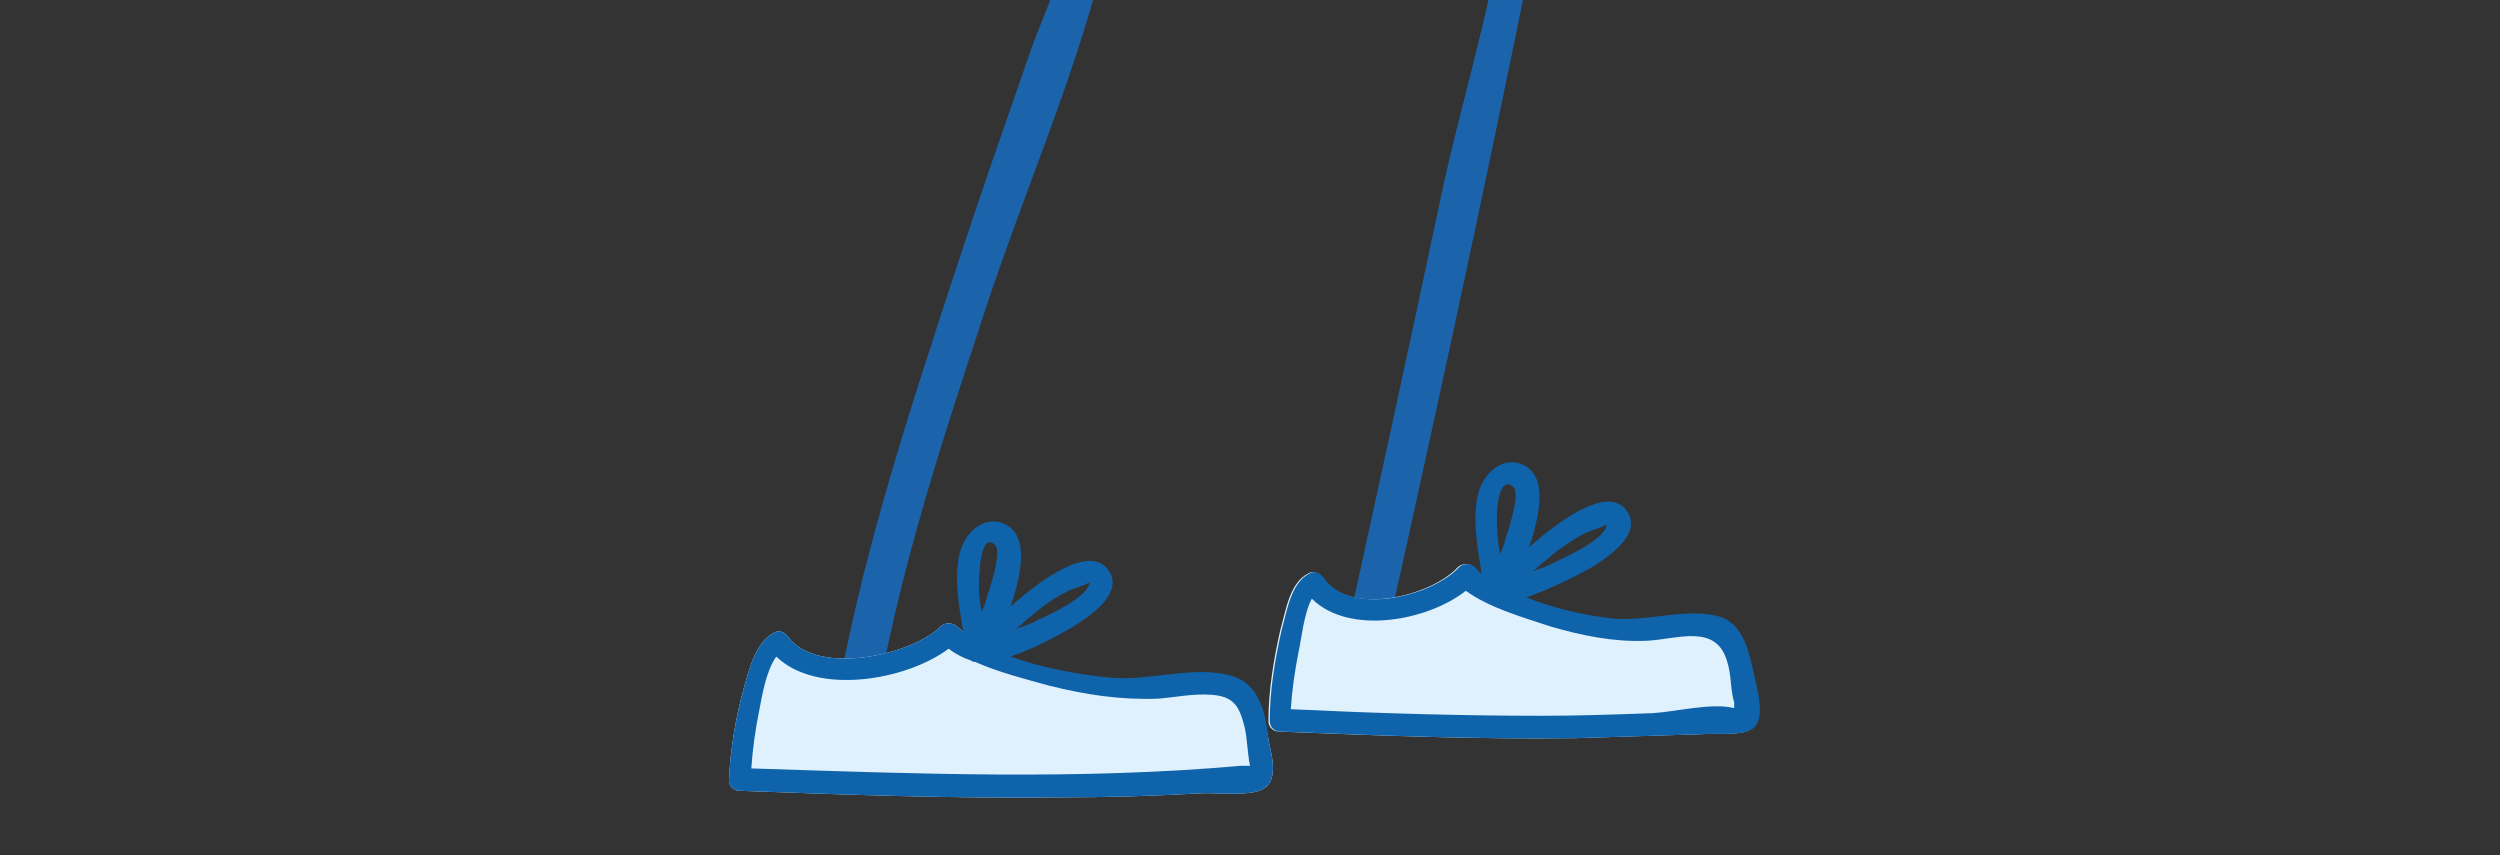 <?xml version="1.0" encoding="utf-8"?>
<!-- Generator: Adobe Illustrator 18.1.1, SVG Export Plug-In . SVG Version: 6.00 Build 0)  -->
<svg version="1.1" baseProfile="tiny" xmlns="http://www.w3.org/2000/svg" xmlns:xlink="http://www.w3.org/1999/xlink" x="0px"
	 y="0px" viewBox="0 0 190 65" xml:space="preserve">
<rect x="0" y="0" width="190" height="65" fill="#333333" stroke="none"/>
<g id="Calque_3" display="none">
</g>
<g id="tete_F_04" display="none">
</g>
<g id="tete_F_03" display="none">
</g>
<g id="tete_F_02" display="none">
</g>
<g id="tete_F_01_1_" display="none">
</g>
<g id="tete_H_04" display="none">
</g>
<g id="tete_H_03" display="none">
</g>
<g id="tete_H_02" display="none">
</g>
<g id="tete_H_01" display="none">
</g>
<g id="body_F_04" display="none">
	<g display="inline">
		<path fill="#1B63AA" d="M82.5,55.6c-6.1-0.5-12-0.3-18,0.5c0.5,0.5,1,1,1.5,1.5c1.5-11.7,5.3-23.2,9-34.4
			c2.8-8.5,6.5-16.9,8.7-25.5c1.1-4.2,0-9.2-0.2-13.5c-0.5-10-1.1-20-1.7-29.9c-0.5-8.2-1.1-16.5-1.2-24.8c0-1.9-3-1.9-3,0
			c0.1,17,1.7,34.2,2.7,51.2c0.3,4.7,1.4,11.7,0.7,15.7C80.4-1,79,1.8,78.1,4.5c-1.8,5.2-3.6,10.3-5.3,15.5
			c-4,12.2-8.2,24.8-9.9,37.6c-0.1,0.7,0.8,1.6,1.5,1.5c6-0.8,12-1,18-0.5C84.4,58.8,84.4,55.8,82.5,55.6L82.5,55.6z"/>
	</g>
	<g display="inline">
		<path fill="#1B63AA" d="M122.5,51.4c-6.5-0.6-13,0-19.5-0.6c0.5,0.6,1,1.3,1.4,1.9c4.2-18.8,8.3-37.6,12.1-56.4
			c0.8-3.9,1.6-7.3,1.2-11.3c-0.8-8.2-2-16.3-3.1-24.5c-1.6-11.2-3.2-22.4-5.4-33.5c-0.4-1.9-3.3-1.1-2.9,0.8
			c2.5,12.3,4.2,24.8,5.9,37.2c1,7.5,3.2,16,2.7,23.6c-0.5,8.7-3.6,17.9-5.4,26.4c-2.6,12.3-5.3,24.6-8,36.9c-0.2,1,0.4,1.8,1.4,1.9
			c6.5,0.6,13,0,19.5,0.6C124.4,54.6,124.4,51.6,122.5,51.4L122.5,51.4z"/>
	</g>
</g>
<g id="body_F_03" display="none">
	<g display="inline">
		<path fill="#1B63AA" d="M82.5,54.6c-6.1-0.5-12-0.3-18,0.5c0.5,0.5,1,1,1.5,1.5c1.5-11.7,5.3-23.2,9-34.4
			c2.8-8.5,6.5-16.9,8.7-25.5c1.1-4.2,0-9.2-0.2-13.5c-0.5-10-1.1-20-1.7-29.9c-0.5-8.2-1.1-16.5-1.2-24.8c0-1.9-3-1.9-3,0
			c0.1,17,1.7,34.2,2.7,51.2c0.3,4.7,1.4,11.7,0.7,15.7C80.4-2,79,0.8,78.1,3.5c-1.8,5.2-3.6,10.3-5.3,15.5
			c-4,12.2-8.2,24.8-9.9,37.6c-0.1,0.7,0.8,1.6,1.5,1.5c6-0.8,12-1,18-0.5C84.4,57.8,84.4,54.8,82.5,54.6L82.5,54.6z"/>
	</g>
	<g display="inline">
		<path fill="#1B63AA" d="M122.5,50.4c-6.5-0.6-13,0-19.5-0.6c0.5,0.6,1,1.3,1.4,1.9c4.2-18.8,8.3-37.6,12.1-56.4
			c0.8-3.9,1.6-7.3,1.2-11.3c-0.8-8.2-2-16.3-3.1-24.5c-1.6-11.2-3.2-22.4-5.4-33.5c-0.4-1.9-3.3-1.1-2.9,0.8
			c2.5,12.3,4.2,24.8,5.9,37.2c1,7.5,3.2,16,2.7,23.6c-0.5,8.7-3.6,17.9-5.4,26.4c-2.6,12.3-5.3,24.6-8,36.9c-0.2,1,0.4,1.8,1.4,1.9
			c6.5,0.6,13,0,19.5,0.6C124.4,53.6,124.4,50.6,122.5,50.4L122.5,50.4z"/>
	</g>
</g>
<g id="body_F_02" display="none">
	<g display="inline">
		<path fill="#1B63AA" d="M82.5,55.6c-6.1-0.5-12-0.3-18,0.5c0.5,0.5,1,1,1.5,1.5c1.5-11.7,5.3-23.2,9-34.4
			c2.8-8.5,6.5-16.9,8.7-25.5c1.1-4.2,0-9.2-0.2-13.5c-0.5-10-1.1-20-1.7-29.9c-0.5-8.2-1.1-16.5-1.2-24.8c0-1.9-3-1.9-3,0
			c0.1,17,1.7,34.2,2.7,51.2c0.3,4.7,1.4,11.7,0.7,15.7C80.4-1,79,1.8,78.1,4.5c-1.8,5.2-3.6,10.3-5.3,15.5
			c-4,12.2-8.2,24.8-9.9,37.6c-0.1,0.7,0.8,1.6,1.5,1.5c6-0.8,12-1,18-0.5C84.4,58.8,84.4,55.8,82.5,55.6L82.5,55.6z"/>
	</g>
	<g display="inline">
		<path fill="#1B63AA" d="M122.5,51.4c-6.5-0.6-13,0-19.5-0.6c0.5,0.6,1,1.3,1.4,1.9c4.2-18.8,8.3-37.6,12.1-56.4
			c0.8-3.9,1.6-7.3,1.2-11.3c-0.8-8.2-2-16.3-3.1-24.5c-1.6-11.2-3.2-22.4-5.4-33.5c-0.4-1.9-3.3-1.1-2.9,0.8
			c2.5,12.3,4.2,24.8,5.9,37.2c1,7.5,3.2,16,2.7,23.6c-0.5,8.7-3.6,17.9-5.4,26.4c-2.6,12.3-5.3,24.6-8,36.9c-0.2,1,0.4,1.8,1.4,1.9
			c6.5,0.6,13,0,19.5,0.6C124.4,54.6,124.4,51.6,122.5,51.4L122.5,51.4z"/>
	</g>
</g>
<g id="body_F_01" display="none">
	<g display="inline">
		<path fill="#1B63AA" d="M82.5,55.6c-6.1-0.5-12-0.3-18,0.5c0.5,0.5,1,1,1.5,1.5c1.5-11.7,5.3-23.2,9-34.4
			c2.8-8.5,6.5-16.9,8.7-25.5c1.1-4.2,0-9.2-0.2-13.5c-0.5-10-1.1-20-1.7-29.9c-0.5-8.2-1.1-16.5-1.2-24.8c0-1.9-3-1.9-3,0
			c0.1,17,1.7,34.2,2.7,51.2c0.3,4.7,1.4,11.7,0.7,15.7C80.4-1,79,1.8,78.1,4.5c-1.8,5.2-3.6,10.3-5.3,15.5
			c-4,12.2-8.2,24.8-9.9,37.6c-0.1,0.7,0.8,1.6,1.5,1.5c6-0.8,12-1,18-0.5C84.4,58.8,84.4,55.8,82.5,55.6L82.5,55.6z"/>
	</g>
	<g display="inline">
		<path fill="#1B63AA" d="M122.5,51.4c-6.5-0.6-13,0-19.5-0.6c0.5,0.6,1,1.3,1.4,1.9c4.2-18.8,8.3-37.6,12.1-56.4
			c0.8-3.9,1.6-7.3,1.2-11.3c-0.8-8.2-2-16.3-3.1-24.5c-1.6-11.2-3.2-22.4-5.4-33.5c-0.4-1.9-3.3-1.1-2.9,0.8
			c2.5,12.3,4.2,24.8,5.9,37.2c1,7.5,3.2,16,2.7,23.6c-0.5,8.7-3.6,17.9-5.4,26.4c-2.6,12.3-5.3,24.6-8,36.9c-0.2,1,0.4,1.8,1.4,1.9
			c6.5,0.6,13,0,19.5,0.6C124.4,54.6,124.4,51.6,122.5,51.4L122.5,51.4z"/>
	</g>
</g>
<g id="body_F_00_-_neutre">
	<g>
		<path fill="#1B63AA" d="M82.5,55.6c-6.1-0.5-12-0.3-18,0.5c0.5,0.5,1,1,1.5,1.5c1.5-11.7,5.3-23.2,9-34.4
			c2.8-8.5,6.5-16.9,8.7-25.5c1.1-4.2,0-9.2-0.2-13.5c-0.5-10-1.1-20-1.7-29.9c-0.5-8.2-1.1-16.5-1.2-24.8c0-1.9-3-1.9-3,0
			c0.1,17,1.7,34.2,2.7,51.2c0.3,4.7,1.4,11.7,0.7,15.7C80.4-1,79,1.8,78.1,4.5c-1.8,5.2-3.6,10.3-5.3,15.5
			c-4,12.2-8.2,24.8-9.9,37.6c-0.1,0.7,0.8,1.6,1.5,1.5c6-0.8,12-1,18-0.5C84.4,58.8,84.4,55.8,82.5,55.6L82.5,55.6z"/>
	</g>
	<g>
		<path fill="#1B63AA" d="M122.5,51.4c-6.5-0.6-13,0-19.5-0.6c0.5,0.6,1,1.3,1.4,1.9c4.2-18.8,8.3-37.6,12.1-56.4
			c0.8-3.9,1.6-7.3,1.2-11.3c-0.8-8.2-2-16.3-3.1-24.5c-1.6-11.2-3.2-22.4-5.4-33.5c-0.4-1.9-3.3-1.1-2.9,0.8
			c2.5,12.3,4.2,24.8,5.9,37.2c1,7.5,3.2,16,2.7,23.6c-0.5,8.7-3.6,17.9-5.4,26.4c-2.6,12.3-5.3,24.6-8,36.9c-0.2,1,0.4,1.8,1.4,1.9
			c6.5,0.6,13,0,19.5,0.6C124.4,54.6,124.4,51.6,122.5,51.4L122.5,51.4z"/>
	</g>
</g>
<g id="body_M_03" display="none">
	<g display="inline">
		<path fill="#1B63AA" d="M82.5,55.6c-6.1-0.5-12-0.3-18,0.5c0.5,0.5,1,1,1.5,1.5c1.5-11.7,5.3-23.2,9-34.4
			c2.8-8.5,6.5-16.9,8.7-25.5c1.1-4.2,0-9.2-0.2-13.5c-0.5-10-1.1-20-1.7-29.9c-0.5-8.2-1.1-16.5-1.2-24.8c0-1.9-3-1.9-3,0
			c0.1,17,1.7,34.2,2.7,51.2c0.3,4.7,1.4,11.7,0.7,15.7C80.4-1,79,1.8,78.1,4.5c-1.8,5.2-3.6,10.3-5.3,15.5
			c-4,12.2-8.2,24.8-9.9,37.6c-0.1,0.7,0.8,1.6,1.5,1.5c6-0.8,12-1,18-0.5C84.4,58.8,84.4,55.8,82.5,55.6L82.5,55.6z"/>
	</g>
	<g display="inline">
		<path fill="#1B63AA" d="M122.5,51.4c-6.5-0.6-13,0-19.5-0.6c0.5,0.6,1,1.3,1.4,1.9c4.2-18.8,8.3-37.6,12.1-56.4
			c0.8-3.9,1.6-7.3,1.2-11.3c-0.8-8.2-2-16.3-3.1-24.5c-1.6-11.2-3.2-22.4-5.4-33.5c-0.4-1.9-3.3-1.1-2.9,0.8
			c2.5,12.3,4.2,24.8,5.9,37.2c1,7.5,3.2,16,2.7,23.6c-0.5,8.7-3.6,17.9-5.4,26.4c-2.6,12.3-5.3,24.6-8,36.9c-0.2,1,0.4,1.8,1.4,1.9
			c6.5,0.6,13,0,19.5,0.6C124.4,54.6,124.4,51.6,122.5,51.4L122.5,51.4z"/>
	</g>
</g>
<g id="body_M_02" display="none">
	<g display="inline">
		<path fill="#1B63AA" d="M82.5,55.6c-6.1-0.5-12-0.3-18,0.5c0.5,0.5,1,1,1.5,1.5c1.5-11.7,5.3-23.2,9-34.4
			c2.8-8.5,6.5-16.9,8.7-25.5c1.1-4.2,0-9.2-0.2-13.5c-0.5-10-1.1-20-1.7-29.9c-0.5-8.2-1.1-16.5-1.2-24.8c0-1.9-3-1.9-3,0
			c0.1,17,1.7,34.2,2.7,51.2c0.3,4.7,1.4,11.7,0.7,15.7C80.4-1,79,1.8,78.1,4.5c-1.8,5.2-3.6,10.3-5.3,15.5
			c-4,12.2-8.2,24.8-9.9,37.6c-0.1,0.7,0.8,1.6,1.5,1.5c6-0.8,12-1,18-0.5C84.4,58.8,84.4,55.8,82.5,55.6L82.5,55.6z"/>
	</g>
	<g display="inline">
		<path fill="#1B63AA" d="M122.5,51.4c-6.5-0.6-13,0-19.5-0.6c0.5,0.6,1,1.3,1.4,1.9c4.2-18.8,8.3-37.6,12.1-56.4
			c0.8-3.9,1.6-7.3,1.2-11.3c-0.8-8.2-2-16.3-3.1-24.5c-1.6-11.2-3.2-22.4-5.4-33.5c-0.4-1.9-3.3-1.1-2.9,0.8
			c2.5,12.3,4.2,24.8,5.9,37.2c1,7.5,3.2,16,2.7,23.6c-0.5,8.7-3.6,17.9-5.4,26.4c-2.6,12.3-5.3,24.6-8,36.9c-0.2,1,0.4,1.8,1.4,1.9
			c6.5,0.6,13,0,19.5,0.6C124.4,54.6,124.4,51.6,122.5,51.4L122.5,51.4z"/>
	</g>
</g>
<g id="body_M_01" display="none">
	<g display="inline">
		<path fill="#1B63AA" d="M82.5,55.6c-6.1-0.5-12-0.3-18,0.5c0.5,0.5,1,1,1.5,1.5c1.5-11.7,5.3-23.2,9-34.4
			c2.8-8.5,6.5-16.9,8.7-25.5c1.1-4.2,0-9.2-0.2-13.5c-0.5-10-1.1-20-1.7-29.9c-0.5-8.2-1.1-16.5-1.2-24.8c0-1.9-3-1.9-3,0
			c0.1,17,1.7,34.2,2.7,51.2c0.3,4.7,1.4,11.7,0.7,15.7C80.4-1,79,1.8,78.1,4.5c-1.8,5.2-3.6,10.3-5.3,15.5
			c-4,12.2-8.2,24.8-9.9,37.6c-0.1,0.7,0.8,1.6,1.5,1.5c6-0.8,12-1,18-0.5C84.4,58.8,84.4,55.8,82.5,55.6L82.5,55.6z"/>
	</g>
	<g display="inline">
		<path fill="#1B63AA" d="M122.5,51.4c-6.5-0.6-13,0-19.5-0.6c0.5,0.6,1,1.3,1.4,1.9c4.2-18.8,8.3-37.6,12.1-56.4
			c0.8-3.9,1.6-7.3,1.2-11.3c-0.8-8.2-2-16.3-3.1-24.5c-1.6-11.2-3.2-22.4-5.4-33.5c-0.4-1.9-3.3-1.1-2.9,0.8
			c2.5,12.3,4.2,24.8,5.9,37.2c1,7.5,3.2,16,2.7,23.6c-0.5,8.7-3.6,17.9-5.4,26.4c-2.6,12.3-5.3,24.6-8,36.9c-0.2,1,0.4,1.8,1.4,1.9
			c6.5,0.6,13,0,19.5,0.6C124.4,54.6,124.4,51.6,122.5,51.4L122.5,51.4z"/>
	</g>
</g>
<g id="body_M_00_-_neutre" display="none">
	<g display="inline">
		<path fill="#1B63AA" d="M82.5,55.6c-6.1-0.5-12-0.3-18,0.5c0.5,0.5,1,1,1.5,1.5c1.5-11.7,5.3-23.2,9-34.4
			c2.8-8.5,6.5-16.9,8.7-25.5c1.1-4.2,0-9.2-0.2-13.5c-0.5-10-1.1-20-1.7-29.9c-0.5-8.2-1.1-16.5-1.2-24.8c0-1.9-3-1.9-3,0
			c0.1,17,1.7,34.2,2.7,51.2c0.3,4.7,1.4,11.7,0.7,15.7C80.4-1,79,1.8,78.1,4.5c-1.8,5.2-3.6,10.3-5.3,15.5
			c-4,12.2-8.2,24.8-9.9,37.6c-0.1,0.7,0.8,1.6,1.5,1.5c6-0.8,12-1,18-0.5C84.4,58.8,84.4,55.8,82.5,55.6L82.5,55.6z"/>
	</g>
	<g display="inline">
		<path fill="#1B63AA" d="M122.5,51.4c-6.5-0.6-13,0-19.5-0.6c0.5,0.6,1,1.3,1.4,1.9c4.2-18.8,8.3-37.6,12.1-56.4
			c0.8-3.9,1.6-7.3,1.2-11.3c-0.8-8.2-2-16.3-3.1-24.5c-1.6-11.2-3.2-22.4-5.4-33.5c-0.4-1.9-3.3-1.1-2.9,0.8
			c2.5,12.3,4.2,24.8,5.9,37.2c1,7.5,3.2,16,2.7,23.6c-0.5,8.7-3.6,17.9-5.4,26.4c-2.6,12.3-5.3,24.6-8,36.9c-0.2,1,0.4,1.8,1.4,1.9
			c6.5,0.6,13,0,19.5,0.6C124.4,54.6,124.4,51.6,122.5,51.4L122.5,51.4z"/>
	</g>
</g>
<g id="tenue_F_03" display="none">
	<g display="inline">
		<path fill="#DEF1FC" d="M74.8,49.4c1.2-6.3,2.7-12.5,3.9-18.8c3.2-0.1,5-2.1,3.7-5.2c1.2-1.7,1.3-4.1-0.1-5.8
			c-0.9-1.1-1.7-0.6-2.8-0.5c-3.5,0.4-7.8-0.6-11.1-1.9c-1.7-0.7-3.7-2.7-5.6-2.6c-0.1,0-0.2,0-0.2,0c0,0,0,0-0.1,0c0,0,0,0-0.1,0
			c0,0,0,0-0.1,0c-2.4,1.3-3,4.6-2,7c-0.7,0.3-1.4,1-1.6,1.8c-0.3,1.4,0.4,2.2,1.5,2.8c-0.7,7.1-0.3,14.4-1.6,21.4
			c-0.8,4.1-1.6,8.2-2,12.4c0,0.5,0.4,0.8,0.8,0.8c10.9,1.2,21.9,1.7,32.8,1.5c0.6,0,1.1-0.7,0.7-1.3C87.3,55.6,81.1,51.7,74.8,49.4
			z"/>
		<path fill="#DEF1FC" d="M130,55.7c-2-3.1-4.5-5.9-7.9-7.5c-2.7-1.3-5.6-1.8-8.4-2.6c1.1-5.6,2.4-11.3,3.9-16.8
			c0.3-0.1,0.6-0.2,0.9-0.3c0.7-0.3,1.5-0.7,2-1.3c1.5-1.5,1.5-3.3,0.8-5.1c1.2-1.7,1.3-4.1-0.1-5.8c-1-1.1-1.7-0.6-3-0.4
			c-3.7,0.5-8,0-11.6-0.8c-1.5-0.4-3.3-1.6-4.9-1.5c0,0,0,0-0.1,0c-0.1,0-0.2,0-0.4,0.1c-2.4,1.3-3,4.6-2,7c-0.7,0.3-1.4,1-1.6,1.8
			c-0.3,1.4,0.4,2.2,1.5,2.8c-0.6,5-0.6,10-1,15c-0.4,5.6-2.1,11-2.6,16.6c0,0.5,0.4,0.8,0.8,0.8c11,0.4,21.9-0.4,32.8-0.8
			C129.8,56.9,130.3,56.2,130,55.7z"/>
	</g>
	<path display="inline" fill="#0F63AA" d="M62.4,14.8c-2.8,1.5-3.1,5.7-1.5,8c0.2-0.4,0.5-0.8,0.7-1.3c-1.3-0.1-2.5,0.8-2.8,2
		c-0.4,1.6,0.8,2.5,2.2,3.1c-0.2-0.3-0.4-0.5-0.6-0.8c-0.8,7.3-0.3,14.8-1.7,21.9c-0.8,4.1-1.6,8.2-2,12.4c0,0.5,0.4,0.8,0.8,0.8
		c10.9,1.2,21.9,1.7,32.8,1.5c0.6,0,1.1-0.7,0.7-1.3c-3.9-5.8-10.5-9.8-17-12c0.2,0.3,0.4,0.7,0.6,1c1.3-6.8,2.9-13.5,4.2-20.2
		c-0.3,0.2-0.5,0.4-0.8,0.6c3.8,0.2,6-2.1,4.2-5.7c0,0.3-0.1,0.7-0.1,1c1.5-1.7,1.8-4.4,0.2-6.2c-0.9-1.1-1.7-0.6-2.8-0.5
		c-3.5,0.4-7.8-0.6-11.1-1.9c-1.7-0.7-3.7-2.7-5.6-2.6c-1.1,0-1.1,1.7,0,1.7c1.3,0,3.1,1.7,4.3,2.2c2.6,1.1,5.4,1.7,8.1,2.1
		c1.6,0.2,3.3,0.4,4.9,0.1c0.2,0,0.7-0.3,0.9-0.2c0.1,0,0.3,0.4,0.4,1c0.2,1.2,0.4,2.1-0.6,3.1c-0.3,0.3-0.3,0.7-0.1,1
		c1.3,2.6-0.5,3.4-2.7,3.2c-0.3,0-0.7,0.3-0.8,0.6C75.9,36.3,74.3,43,73,49.8c-0.1,0.5,0.1,0.9,0.6,1c6.1,2,12.4,5.8,16,11.3
		c0.2-0.4,0.5-0.8,0.7-1.3c-11,0.3-21.9-0.2-32.8-1.5c0.3,0.3,0.6,0.6,0.8,0.8c0.4-4.7,1.5-9.3,2.3-13.9c1.1-6.7,0.6-13.7,1.4-20.4
		c0-0.4-0.3-0.7-0.6-0.8c-1.1-1.2-1-1.8,0.2-1.8c0.6,0.1,1.1-0.8,0.7-1.3c-1.1-1.6-1.1-4.7,0.9-5.7C64.2,15.7,63.3,14.3,62.4,14.8z"
		/>
	<path display="inline" fill="#0F63AA" d="M78,28.9c-6,0.3-11.4-0.4-16.5-3.8c-0.9-0.6-1.7,0.8-0.8,1.4c5.3,3.6,11,4.3,17.3,4
		C79.1,30.5,79.1,28.9,78,28.9L78,28.9z"/>
	<path display="inline" fill="#0F63AA" d="M81.6,24.2c-3.9,0.2-7.8,0.2-11.6-0.3c-2.6-0.3-5.9-0.7-7.8-2.6c-0.8-0.7-2,0.4-1.2,1.2
		c2,1.9,4.9,2.5,7.4,2.9c4.4,0.7,8.8,0.7,13.2,0.5C82.6,25.8,82.6,24.1,81.6,24.2L81.6,24.2z"/>
	<path display="inline" fill="#0F63AA" d="M101.3,13.7c-2.8,1.5-3.1,5.7-1.5,8c0.2-0.4,0.5-0.8,0.7-1.3c-1.3-0.1-2.5,0.8-2.8,2
		c-0.4,1.6,0.8,2.5,2.2,3.1c-0.2-0.3-0.4-0.5-0.6-0.8c-0.7,5.1-0.6,10.3-1,15.5c-0.4,5.6-2.1,11-2.6,16.6c0,0.5,0.4,0.8,0.8,0.8
		c11,0.4,21.9-0.4,32.8-0.8c0.6,0,1.1-0.7,0.7-1.3c-2-3.1-4.5-5.9-7.9-7.5c-2.9-1.4-6.1-1.9-9.2-2.9c0.2,0.3,0.4,0.7,0.6,1
		c1.1-5.9,2.5-11.8,4.1-17.6c0.2-0.5-0.9,0.4-0.2,0.1c0.3-0.2,0.7-0.2,1.1-0.4c0.7-0.3,1.5-0.7,2-1.3c1.7-1.6,1.5-3.7,0.5-5.7
		c0,0.3-0.1,0.7-0.1,1c1.5-1.7,1.8-4.4,0.2-6.2c-1-1.1-1.7-0.6-3-0.4c-3.7,0.5-8,0-11.6-0.8c-1.5-0.4-3.3-1.6-4.9-1.5
		c-1.1,0.1-1.1,1.7,0,1.7c1-0.1,2.1,0.7,3,1c2.6,0.8,5.4,1.1,8.1,1.3c1.9,0.1,3.9,0.2,5.8-0.1c0.2,0,1.1-0.3,1.3-0.3
		c1.3,0.6,0.5,3.4-0.1,4.1c-0.3,0.3-0.3,0.7-0.1,1c1.3,2.7-0.4,4.4-3,4.9c-0.3,0.1-0.5,0.3-0.6,0.6c-1.2,6-3,11.9-4.2,18
		c-0.1,0.5,0.1,0.9,0.6,1c2.6,0.8,5.3,1.3,7.9,2.3c3.6,1.4,6.1,4.1,8.2,7.3c0.2-0.4,0.5-0.8,0.7-1.3c-10.9,0.3-21.9,1.1-32.8,0.8
		c0.3,0.3,0.6,0.6,0.8,0.8c0.5-5.6,2.2-11,2.6-16.6c0.4-5.2,0.3-10.3,1-15.5c0.1-0.4-0.3-0.7-0.6-0.8c-1.1-1.2-1-1.8,0.2-1.8
		c0.6,0.1,1.1-0.8,0.7-1.3c-1.1-1.6-1.1-4.7,0.9-5.7C103,14.6,102.2,13.2,101.3,13.7z"/>
	<path display="inline" fill="#0F63AA" d="M116.7,27.3c-2.6,0.6-5.6-0.1-8.2-0.6c-2.7-0.5-5.7-1.2-8.1-2.7c-0.9-0.6-1.7,0.9-0.8,1.4
		c2.7,1.7,6.1,2.4,9.2,3c2.7,0.5,5.7,1,8.3,0.4C118.2,28.7,117.7,27.1,116.7,27.3L116.7,27.3z"/>
	<path display="inline" fill="#0F63AA" d="M120,20.9c-5.6,3.1-13.6,2.1-19.2-0.4c-1-0.4-1.8,1-0.8,1.4c6.1,2.8,14.7,3.8,20.8,0.4
		C121.8,21.9,121,20.4,120,20.9L120,20.9z"/>
</g>
<g id="tenue_F_02" display="none">
	<g display="inline">
		<path fill="#DEF1FB" d="M84.5,53.6c-3.2-1.3-6.6-2.2-10.1-2.6c0.8-7.2,2.7-14.2,4.1-21.3c0.3-1.4,0.4-2.1-1.1-2.5
			c-3.4-0.9-7.5-0.7-11-0.7c-0.5,0-0.7,0.3-0.8,0.6c0,0.1,0,0.1-0.1,0.2c-1.3,10.6-3.2,21.2-4.2,31.9c0,0.5,0.4,0.8,0.8,0.8
			c8.6,0.8,17.1,1.1,25.7,0.8c0.6,0,0.9-0.5,0.8-1.1C88.2,56.6,87.6,54.9,84.5,53.6z M77.2,28.8C77.5,28.9,77.3,29.1,77.2,28.8
			L77.2,28.8z"/>
		<path fill="#DEF1FB" d="M123.6,52.5c-3.2-1.3-6.6-2.2-10.1-2.6c0.8-7.2,2.7-14.2,4.1-21.3c0.3-1.4,0.4-2.1-1.1-2.5
			c-3.4-0.9-7.5-0.7-11-0.7c-0.5,0-0.7,0.3-0.8,0.6c0,0.1,0,0.1-0.1,0.2c-1.3,10.6-3.2,21.2-4.2,31.9c0,0.5,0.4,0.8,0.8,0.8
			c8.6,0.8,17.1,1.1,25.7,0.8c0.6,0,0.9-0.5,0.8-1.1C127.3,55.4,126.7,53.8,123.6,52.5z M116.2,27.7C116.6,27.7,116.4,28,116.2,27.7
			L116.2,27.7z"/>
	</g>
	<g display="inline">
		<path fill="#1163AA" d="M84.5,53.6c-3.2-1.3-6.6-2.2-10.1-2.6c0.8-7.2,2.7-14.2,4.1-21.3c0.3-1.4,0.4-2.1-1.1-2.5
			c-3.4-0.9-7.5-0.7-11-0.7c-0.5,0-0.7,0.3-0.8,0.6c0,0.1,0,0.1-0.1,0.2c-1.3,10.6-3.2,21.2-4.2,31.9c0,0.5,0.4,0.8,0.8,0.8
			c8.6,0.8,17.1,1.1,25.7,0.8c0.6,0,0.9-0.5,0.8-1.1C88.2,56.6,87.6,54.9,84.5,53.6z M77.2,28.8C77.5,28.9,77.3,29.1,77.2,28.8
			L77.2,28.8z M63.2,58.5c1-10.1,2.7-20.2,4-30.2c1.6,0,3.1,0.1,4.7,0.2c1.4,0.1,3.5,0.7,4.9,0.4c0.1,0,0.2,0,0.2,0
			c0,0.1-0.1,0.2-0.1,0.3c-0.4,0.9-0.5,2.1-0.7,3.1c-1.5,6.5-3,13-3.6,19.6c0,0.5,0.4,0.8,0.8,0.8c2.9,0.3,5.7,1,8.5,1.9
			c1,0.3,2.3,0.7,3.2,1.3c1.2,0.8,1.6,2.1,1.8,3.4C79,59.4,71.2,59.2,63.2,58.5z"/>
		<path fill="#1163AA" d="M123.6,52.5c-3.2-1.3-6.6-2.2-10.1-2.6c0.8-7.2,2.7-14.2,4.1-21.3c0.3-1.4,0.4-2.1-1.1-2.5
			c-3.4-0.9-7.5-0.7-11-0.7c-0.5,0-0.7,0.3-0.8,0.6c0,0.1,0,0.1-0.1,0.2c-1.3,10.6-3.2,21.2-4.2,31.9c0,0.5,0.4,0.8,0.8,0.8
			c8.6,0.8,17.1,1.1,25.7,0.8c0.6,0,0.9-0.5,0.8-1.1C127.3,55.4,126.7,53.8,123.6,52.5z M116.2,27.7C116.6,27.7,116.4,28,116.2,27.7
			L116.2,27.7z M102.3,57.3c1-10.1,2.7-20.2,4-30.2c1.6,0,3.1,0.1,4.7,0.2c1.4,0.1,3.5,0.7,4.9,0.4c0.1,0,0.2,0,0.2,0
			c0,0.1-0.1,0.2-0.1,0.3c-0.4,0.9-0.5,2.1-0.7,3.1c-1.5,6.5-3,13-3.6,19.6c0,0.5,0.4,0.8,0.8,0.8c2.9,0.3,5.7,1,8.5,1.9
			c1,0.3,2.3,0.7,3.2,1.3c1.2,0.8,1.6,2.1,1.8,3.4C118.1,58.3,110.3,58.1,102.3,57.3z"/>
	</g>
	<g display="inline">
		<path fill="#1163AA" d="M81.8,54.3c-1.1,0.7-2.3,1-3.6,0.9c0.8-0.5,1.7-0.8,2.6-0.9c0.4,0,0.4-0.6,0-0.6c-1.2,0.2-2.4,0.6-3.4,1.3
			c0,0-0.1,0.1-0.1,0.1c-0.7-0.1-1.5-0.2-2.2-0.4c0.7-0.8,1.7-1.4,2.8-1.5c0.4-0.1,0.2-0.6-0.2-0.5c-1.3,0.2-2.4,0.9-3.2,1.9
			c-0.7-0.2-1.4-0.4-2.1-0.5c0,0-0.1,0-0.1,0c0.6-0.7,1.4-1.3,2.4-1.6c0.3-0.1,0.2-0.7-0.2-0.5c-1.1,0.4-2.1,1.1-2.8,2
			c-0.9-0.2-1.8-0.6-1.8-1.7c0-0.1,0-0.2,0-0.3c0.8-0.5,2.1-0.5,2.9,0c0.3,0.2,0.6-0.3,0.3-0.5c-0.9-0.5-2.2-0.6-3.2-0.1
			c0-0.8,0.1-1.6,0.3-2.4c0,0,0.1,0,0.1,0c0.9-0.3,1.7-0.2,2.5,0.3c0.3,0.2,0.6-0.3,0.3-0.5c-0.8-0.5-1.8-0.7-2.8-0.4
			c0.1-0.7,0.2-1.4,0.4-2.2c1-0.3,2.1,0,3,0.4c0.3,0.2,0.6-0.3,0.3-0.5c-0.9-0.5-2.1-0.7-3.2-0.5c0.2-0.9,0.3-1.8,0.5-2.6
			c0.9-0.3,1.9-0.3,2.7,0.4c0.3,0.2,0.7-0.2,0.4-0.4c-0.9-0.7-1.9-0.8-2.9-0.6c0.2-0.9,0.3-1.7,0.5-2.6c0.9-0.5,2.1,0,2.8,0.6
			c0.3,0.2,0.6-0.3,0.3-0.5c-0.8-0.6-2-1.1-3-0.8c0.1-0.7,0.3-1.4,0.4-2c0.9-0.6,1.8-0.2,2.7,0.1c0.3,0.1,0.5-0.4,0.2-0.5
			c-0.9-0.3-1.8-0.6-2.7-0.3c0-0.1,0-0.1,0-0.2c0.4-0.4,0.8-1,1.1-1.5c0.5-0.8,1-1.6,1.6-2.5c0.8,1.6,1.6,3.7,3,4.9
			c0.7,0.6,2.1,0.7,2.6-0.3c0.6-1.1-0.6-2.9-1.4-3.6c-1.1-1.1-2.5-1.8-4-1.8c0,0,0,0,0,0c0,0-0.1-0.1-0.1-0.1
			c-0.6-0.2-1.2-0.1-1.7,0.1c0.2-0.9,0.4-1.7,0.6-2.6c0.1-0.4-0.5-0.5-0.5-0.2c-0.2,1-0.4,2-0.7,3c-0.4,0.2-0.7,0.5-1,0.8
			c-0.7,0.7-2,2.3-1.6,3.4c0.3,0.8,0.9,1,1.5,0.8c-0.2,0.9-0.4,1.8-0.6,2.7c0,0,0,0.1,0,0.1c-0.1,0.7-0.3,1.3-0.4,2
			c-0.7,3.2-1.6,6.5-1.7,9.8c0,0.7-0.1,1.8,0.4,2.4c0.7,0.7,2.2,0.9,3.1,1.1c3,0.7,6.4,2,9.2,0C82.4,54.6,82.1,54.1,81.8,54.3z
			 M78.8,33.2c0.3,0.3,0.7,0.6,0.9,1c0.3,0.5,1.1,1.7,0.7,2.3c-0.4,0.6-1.4,0.4-1.8,0c-0.4-0.4-0.7-0.9-1-1.4
			c-0.6-1-1.1-2.1-1.7-3.2C77,32,77.9,32.5,78.8,33.2z M74.9,31.8c-0.5,0.8-1,1.6-1.5,2.4c-0.1,0.1-0.2,0.4-0.4,0.7
			c0.2-0.9,0.4-1.9,0.6-2.8C74,31.8,74.4,31.7,74.9,31.8z M71.1,35.6c-0.2-0.9,0.7-2.1,1.3-2.7c0.1-0.1,0.3-0.3,0.5-0.4
			c-0.2,1.1-0.5,2.2-0.7,3.3C71.8,36.2,71.3,36.3,71.1,35.6z"/>
		<path fill="#1163AA" d="M120.9,52.6c-1.1,0.7-2.3,1-3.6,0.9c0.8-0.5,1.7-0.8,2.6-0.9c0.4,0,0.4-0.6,0-0.6
			c-1.2,0.2-2.4,0.6-3.4,1.3c0,0-0.1,0.1-0.1,0.1c-0.7-0.1-1.5-0.2-2.2-0.4c0.7-0.8,1.7-1.4,2.8-1.5c0.4-0.1,0.2-0.6-0.2-0.5
			c-1.3,0.2-2.4,0.9-3.2,1.9c-0.7-0.2-1.4-0.4-2.1-0.5c0,0-0.1,0-0.1,0c0.6-0.7,1.4-1.3,2.4-1.6c0.3-0.1,0.2-0.7-0.2-0.5
			c-1.1,0.4-2.1,1.1-2.8,2c-0.9-0.2-1.8-0.6-1.8-1.7c0-0.1,0-0.2,0-0.3c0.8-0.5,2.1-0.5,2.9,0c0.3,0.2,0.6-0.3,0.3-0.5
			c-0.9-0.5-2.2-0.6-3.2-0.1c0-0.8,0.1-1.6,0.3-2.4c0,0,0.1,0,0.1,0c0.9-0.3,1.7-0.2,2.5,0.3c0.3,0.2,0.6-0.3,0.3-0.5
			c-0.8-0.5-1.8-0.7-2.8-0.4c0.1-0.7,0.2-1.4,0.4-2.2c1-0.3,2.1,0,3,0.4c0.3,0.2,0.6-0.3,0.3-0.5c-0.9-0.5-2.1-0.7-3.2-0.5
			c0.2-0.9,0.3-1.8,0.5-2.6c0.9-0.3,1.9-0.3,2.7,0.4c0.3,0.2,0.7-0.2,0.4-0.4c-0.9-0.7-1.9-0.8-2.9-0.6c0.2-0.9,0.3-1.7,0.5-2.6
			c0.9-0.5,2.1,0,2.8,0.6c0.3,0.2,0.6-0.3,0.3-0.5c-0.8-0.6-2-1.1-3-0.8c0.1-0.7,0.3-1.4,0.4-2c0.9-0.6,1.8-0.2,2.7,0.1
			c0.3,0.1,0.5-0.4,0.2-0.5c-0.9-0.3-1.8-0.6-2.7-0.3c0-0.1,0-0.1,0-0.2c0.4-0.4,0.8-1,1.1-1.5c0.5-0.8,1-1.6,1.6-2.5
			c0.8,1.6,1.6,3.7,3,4.9c0.7,0.6,2.1,0.7,2.6-0.3c0.6-1.1-0.6-2.9-1.4-3.6c-1.1-1.1-2.5-1.8-4-1.8c0,0,0,0,0,0c0,0-0.1-0.1-0.1-0.1
			c-0.6-0.2-1.2-0.1-1.7,0.1c0.2-0.9,0.4-1.7,0.6-2.6c0.1-0.4-0.5-0.5-0.5-0.2c-0.2,1-0.4,2-0.7,3c-0.4,0.2-0.7,0.5-1,0.8
			c-0.7,0.7-2,2.3-1.6,3.4c0.3,0.8,0.9,1,1.5,0.8c-0.2,0.9-0.4,1.8-0.6,2.7c0,0,0,0.1,0,0.1c-0.1,0.7-0.3,1.3-0.4,2
			c-0.7,3.2-1.6,6.5-1.7,9.8c0,0.7-0.1,1.8,0.4,2.4c0.7,0.7,2.2,0.9,3.1,1.1c3,0.7,6.4,2,9.2,0C121.4,52.9,121.2,52.4,120.9,52.6z
			 M117.9,31.5c0.3,0.3,0.7,0.6,0.9,1c0.3,0.5,1.1,1.7,0.7,2.3c-0.4,0.6-1.4,0.4-1.8,0c-0.4-0.4-0.7-0.9-1-1.4
			c-0.6-1-1.1-2.1-1.7-3.2C116,30.3,117,30.8,117.9,31.5z M114,30.1c-0.5,0.8-1,1.6-1.5,2.4c-0.1,0.1-0.2,0.4-0.4,0.7
			c0.2-0.9,0.4-1.9,0.6-2.8C113.1,30.1,113.5,30,114,30.1z M110.2,33.9c-0.2-0.9,0.7-2.1,1.3-2.7c0.1-0.1,0.3-0.3,0.5-0.4
			c-0.2,1.1-0.5,2.2-0.7,3.3C110.8,34.5,110.4,34.6,110.2,33.9z"/>
	</g>
</g>
<g id="tenue_F_01">
	<g>
		<path fill="#DEF1FC" d="M73.2,48c-0.2-0.1-0.3-0.3-0.5-0.4c-0.3-0.3-0.9-0.3-1.2,0c-2.2,2.2-9.4,3.8-11.6,0.8
			c-0.1-0.1-0.2-0.2-0.3-0.3c-0.2-0.1-0.5-0.2-0.8,0c-1.4,0.7-1.9,2.9-2.3,4.3c-0.6,2.2-1,4.6-1.1,6.9c0,0.5,0.4,0.8,0.8,0.8
			c8.1,0.3,16.3,0.6,24.4,0.5c3.5,0,7-0.1,10.5-0.3c1.2-0.1,4,0.3,5-0.4c1.1-0.7,0.5-2.7,0.3-3.7c-0.3-1.8-0.8-4.1-2.8-4.7
			c-2.8-0.9-6.4,0.4-9.3,0.1c-2.2-0.2-5.1-0.7-7.6-1.6L73.2,48z"/>
		<path fill="#DEF1FC" d="M112.5,43.6c-0.2-0.1-0.3-0.3-0.5-0.5c-0.3-0.3-0.9-0.3-1.2,0c-2,2.2-8.3,3.8-10.3,0.8
			c-0.1-0.1-0.2-0.2-0.3-0.3c-0.2-0.1-0.5-0.2-0.8,0c-1.4,0.7-1.7,2.9-2.1,4.3c-0.5,2.2-0.9,4.6-0.9,6.9c0,0.5,0.4,0.8,0.8,0.8
			c7.5,0.3,15,0.6,22.5,0.5c3.2-0.1,6.4-0.2,9.6-0.3c0.9-0.1,3.2,0.2,3.9-0.5c0.9-0.8,0.2-3.1,0-4.1c-0.3-1.6-0.7-3.6-2.5-4.2
			c-2.5-0.8-5.7,0.4-8.3,0.1c-1.8-0.2-4.3-0.7-6.5-1.6L112.5,43.6z M114,42.1"/>
	</g>
	<g>
		<path fill="#0F63AA" d="M93.7,51.4c-2.8-0.9-6.4,0.4-9.3,0.1c-2.2-0.2-5.1-0.7-7.6-1.6c1.7-0.6,3.3-1.4,4.8-2.3
			c1.1-0.7,3.6-2.3,2.8-4c-1.2-2.4-4.9,0.1-7.6,2.5c0.9-2.6,1.4-5.5-0.5-6.3c-1.7-0.7-3.1,0.9-3.4,2.4c-0.4,1.9,0,3.9,0.3,5.8
			c-0.2-0.1-0.3-0.3-0.5-0.4c-0.3-0.3-0.9-0.3-1.2,0c-2.2,2.2-9.4,3.8-11.6,0.8c-0.1-0.1-0.2-0.2-0.3-0.3c-0.2-0.1-0.5-0.2-0.8,0
			c-1.4,0.7-1.9,2.9-2.3,4.3c-0.6,2.2-1,4.6-1.1,6.9c0,0.5,0.4,0.8,0.8,0.8c8.1,0.3,16.3,0.6,24.4,0.5c3.5,0,7-0.1,10.5-0.3
			c1.2-0.1,4,0.3,5-0.4c1.1-0.7,0.5-2.7,0.3-3.7C96.2,54.2,95.7,52,93.7,51.4z M81.2,44.9c0.4-0.2,1.6-0.5,1.6-0.7
			c0.1,1.1-3.2,2.6-3.9,2.9c-0.5,0.3-1.1,0.5-1.7,0.7c0.6-0.5,1.2-1,1.8-1.5C79.6,45.8,80.4,45.3,81.2,44.9z M75.6,41.4
			c0.6,0.5-0.4,3.4-0.6,4c-0.1,0.4-0.2,0.7-0.4,1.1c-0.1-0.6-0.2-1.2-0.2-1.8C74.4,44.3,74.4,40.3,75.6,41.4z M57.1,58.4
			c0.1-1.5,0.3-2.9,0.6-4.4c0.2-1,0.5-3,1.3-4.1c3.1,3,9.9,1.8,13.1-0.6c0.5,0.4,1.1,0.7,1.7,0.9c0.1,0.1,0.2,0.1,0.3,0.1
			c1.8,0.8,3.8,1.3,5.6,1.8c2.8,0.7,5.4,1.1,8.3,1c1.3-0.1,2.7-0.4,4-0.3c1.8,0.1,2.2,0.9,2.6,2.5c0.2,0.9,0.2,1.9,0.4,2.9
			c-0.2,0-0.5,0-0.7,0C82,59.3,69.5,58.8,57.1,58.4z"/>
		<path fill="#0F63AA" d="M130.8,46.9c-2.5-0.8-5.7,0.4-8.3,0.1c-1.8-0.2-4.3-0.7-6.5-1.6c1.7-0.6,3.4-1.4,5-2.3
			c1.1-0.7,3.6-2.3,2.8-4c-1.2-2.4-4.9,0.1-7.6,2.5c0.9-2.6,1.4-5.5-0.5-6.3c-1.7-0.7-3.1,0.9-3.4,2.4c-0.4,1.9,0,3.9,0.3,5.9
			c-0.2-0.1-0.3-0.3-0.5-0.5c-0.3-0.3-0.9-0.3-1.2,0c-2,2.2-8.3,3.8-10.3,0.8c-0.1-0.1-0.2-0.2-0.3-0.3c-0.2-0.1-0.5-0.2-0.8,0
			c-1.4,0.7-1.7,2.9-2.1,4.3c-0.5,2.2-0.9,4.6-0.9,6.9c0,0.5,0.4,0.8,0.8,0.8c7.5,0.3,15,0.6,22.5,0.5c3.2-0.1,6.4-0.2,9.6-0.3
			c0.9-0.1,3.2,0.2,3.9-0.5c0.9-0.8,0.2-3.1,0-4.1C132.9,49.5,132.5,47.5,130.8,46.9z M120.5,40.5c0.4-0.2,1.6-0.5,1.6-0.7
			c0.1,1.1-3.2,2.6-3.9,2.9c-0.5,0.3-1.1,0.5-1.7,0.7c0.6-0.5,1.2-1,1.8-1.5C119,41.4,119.7,40.9,120.5,40.5z M115,37
			c0.6,0.5-0.4,3.4-0.6,4c-0.1,0.4-0.2,0.7-0.4,1.1c-0.1-0.6-0.2-1.2-0.2-1.8C113.7,39.8,113.7,35.9,115,37z M125.6,54.2
			c-2.8,0.1-5.6,0.2-8.4,0.2c-6.4,0-12.8-0.2-19.1-0.5c0.1-1.5,0.3-2.9,0.6-4.4c0.2-0.9,0.4-2.9,1-4c2.8,2.8,8.8,1.7,11.7-0.6
			c1.8,1.3,4.3,2,6.4,2.7c2.4,0.7,4.8,1.2,7.3,1.1c2.4-0.1,5.4-1.4,6.2,1.7c0.3,1,0.2,2,0.5,3c0,0.1,0,0.2,0,0.4c0,0-0.1,0-0.1,0
			C130.1,53.4,127.3,54.1,125.6,54.2z"/>
	</g>
</g>
<g id="tenue_H_03" display="none">
	<g display="inline">
		<g>
			<path fill="#DEF0FA" d="M86.9,58.1c-0.8-0.3-2-0.4-3.1-0.3c-0.2-0.5-0.5-0.9-0.8-1.3c0,0,0,0,0-0.1c-1-2.2-5.3-7.5-7.6-4
				c-0.6,0.9,0.8,1.7,1.4,0.8c0.6-0.9,1.8,0,2.9,1.2c-0.9-0.3-1.9-0.4-2.8-0.5c-3-0.2-5.5,1.6-7,4.1c-4,0.1-8,0.1-12.1,0
				c-0.2,0-0.4,0.1-0.5,0.2c-1.3,0.7-3.2,2.7-1.1,3.6c1.1,0.5,3,0.2,4.2,0.2c5.5,0.1,11.1,0.1,16.6,0c2.4,0,4.8,0,7.2-0.1
				c0.8,0,2.2,0.2,2.9-0.3C88.1,60.9,88.2,58.6,86.9,58.1z M76.7,55.7c1.9,0.1,4,0.7,5.2,2.2c-0.3,0-0.6,0-0.9,0
				c-3.1,0-6.2,0.1-9.3,0.2C72.9,56.5,74.6,55.5,76.7,55.7z"/>
			<path fill="#DEF0FA" d="M126.5,53.7c-0.8-0.3-2-0.4-3.1-0.3c-0.2-0.5-0.5-0.9-0.8-1.3c0,0,0,0,0-0.1c-1-2.2-5.3-7.5-7.6-4
				c-0.6,0.9,0.8,1.7,1.4,0.8c0.6-0.9,1.8,0,2.9,1.2c-0.9-0.3-1.9-0.4-2.8-0.5c-3-0.2-5.5,1.6-7,4.1c-4,0.1-8,0.1-12.1,0
				c-0.2,0-0.4,0.1-0.5,0.2c-1.3,0.7-3.2,2.7-1.1,3.6c1.1,0.5,3,0.2,4.2,0.2c5.5,0.1,11.1,0.1,16.6,0c2.4,0,4.8,0,7.2-0.1
				c0.8,0,2.2,0.2,2.9-0.3C127.8,56.5,127.9,54.2,126.5,53.7z M116.4,51.3c1.9,0.1,4,0.7,5.2,2.2c-0.3,0-0.6,0-0.9,0
				c-3.1,0-6.2,0.1-9.3,0.2C112.6,52.1,114.3,51.2,116.4,51.3z"/>
		</g>
		<g>
			<path fill="#1563AB" d="M86.9,58.1c-0.8-0.3-2-0.4-3.1-0.3c-0.2-0.5-0.5-0.9-0.8-1.3c0,0,0,0,0-0.1c-1-2.2-5.3-7.5-7.6-4
				c-0.6,0.9,0.8,1.7,1.4,0.8c0.6-0.9,1.8,0,2.9,1.2c-0.9-0.3-1.9-0.4-2.8-0.5c-3-0.2-5.5,1.6-7,4.1c-4,0.1-8,0.1-12.1,0
				c-0.2,0-0.4,0.1-0.5,0.2c-1.3,0.7-3.2,2.7-1.1,3.6c1.1,0.5,3,0.2,4.2,0.2c5.5,0.1,11.1,0.1,16.6,0c2.4,0,4.8,0,7.2-0.1
				c0.8,0,2.2,0.2,2.9-0.3C88.1,60.9,88.2,58.6,86.9,58.1z M76.7,55.7c1.9,0.1,4,0.7,5.2,2.2c-0.3,0-0.6,0-0.9,0
				c-3.1,0-6.2,0.1-9.3,0.2C72.9,56.5,74.6,55.5,76.7,55.7z M84.3,60.3c-1.7,0.1-3.5,0.1-5.2,0.1c-4.4,0.1-8.9,0.1-13.4,0
				c-2.2,0-4.3,0-6.5-0.1c-0.7,0-1.4,0-2-0.1c-1.1-0.1-1.4,0.3,0.6-0.6c5.3,0.2,10.6,0,16-0.1c2.6,0,5.2-0.1,7.8-0.1
				c0.8,0,4.2-0.5,4.8,0.1C87,60.3,84.7,60.2,84.3,60.3z"/>
			<path fill="#1563AB" d="M126.5,53.7c-0.8-0.3-2-0.4-3.1-0.3c-0.2-0.5-0.5-0.9-0.8-1.3c0,0,0,0,0-0.1c-1-2.2-5.3-7.5-7.6-4
				c-0.6,0.9,0.8,1.7,1.4,0.8c0.6-0.9,1.8,0,2.9,1.2c-0.9-0.3-1.9-0.4-2.8-0.5c-3-0.2-5.5,1.6-7,4.1c-4,0.1-8,0.1-12.1,0
				c-0.2,0-0.4,0.1-0.5,0.2c-1.3,0.7-3.2,2.7-1.1,3.6c1.1,0.5,3,0.2,4.2,0.2c5.5,0.1,11.1,0.1,16.6,0c2.4,0,4.8,0,7.2-0.1
				c0.8,0,2.2,0.2,2.9-0.3C127.8,56.5,127.9,54.2,126.5,53.7z M116.4,51.3c1.9,0.1,4,0.7,5.2,2.2c-0.3,0-0.6,0-0.9,0
				c-3.1,0-6.2,0.1-9.3,0.2C112.6,52.1,114.3,51.2,116.4,51.3z M124,55.9c-1.7,0.1-3.5,0.1-5.2,0.1c-4.4,0.1-8.9,0.1-13.4,0
				c-2.2,0-4.3,0-6.5-0.1c-0.7,0-1.4,0-2-0.1c-1.1-0.1-1.4,0.3,0.6-0.6c5.3,0.2,10.6,0,16-0.1c2.6,0,5.2-0.1,7.8-0.1
				c0.8,0,4.2-0.5,4.8,0.1C126.7,55.9,124.4,55.9,124,55.9z"/>
		</g>
	</g>
</g>
<g id="tenue_H_02" display="none">
	<g display="inline">
		<g>
			<path fill="#DEF0FA" d="M90.2,50.7c-4.6-1.6-9.5-2.4-14.3-2.9c0.6-4.2,1.8-8.4,2.9-12.4c0.8-2.9,2.3-5.9,2.6-8.9
				c0.2-1.7-1-1.7-2.5-1.8c-4.4-0.4-8.8-0.5-13.2-0.6c0,0-0.1,0-0.1,0c-0.3,0-0.6,0.2-0.7,0.6C63,36,60.8,47.2,59.4,58.5
				c-0.1,0.5,0.4,0.8,0.8,0.8c11.2,0.8,22.3,1,33.6,0.8c0.4,0,0.8-0.4,0.8-0.8C94.6,55.6,93.9,51.9,90.2,50.7z"/>
			<path fill="#DEF0FA" d="M128.8,54.5c0-0.2,0-0.4-0.1-0.6c-0.2-1-0.6-1.9-1.2-2.6c-0.9-1.1-2.4-1.3-3.7-1.6
				c-4.2-0.9-8.5-1.5-12.8-1.8c0.6-3.2,1.5-6.4,2.5-9.5c0.6-1.9,2.1-4.4,2-6.4c0-1.3-0.9-1.3-2.1-1.4c-3.6-0.4-7.2-0.4-10.8-0.4
				c0,0-0.1,0-0.1,0c-0.3,0-0.6,0.2-0.7,0.6c-1.4,7.5-2.9,15-4,22.5c-0.1,0.2-0.2,0.5-0.1,0.7c-0.1,0.7-0.2,1.4-0.3,2.1
				c-0.1,0.5,0.4,0.8,0.8,0.8c10,0.7,19.9,0.8,29.9,0.6c0.4,0,0.8-0.4,0.8-0.8C128.9,55.9,128.9,55.2,128.8,54.5z M113.9,31.8
				C113.7,31.7,113.9,31.6,113.9,31.8L113.9,31.8z"/>
		</g>
		<g>
			<path fill="#1563AB" d="M90.2,50.7c-4.6-1.6-9.5-2.4-14.3-2.9c0.6-4.2,1.8-8.4,2.9-12.4c0.8-2.9,2.3-5.9,2.6-8.9
				c0.2-1.7-1-1.7-2.5-1.8c-4.4-0.4-8.8-0.5-13.2-0.6c0,0-0.1,0-0.1,0c-0.3,0-0.6,0.2-0.7,0.6C63,36,60.8,47.2,59.4,58.5
				c-0.1,0.5,0.4,0.8,0.8,0.8c11.2,0.8,22.3,1,33.6,0.8c0.4,0,0.8-0.4,0.8-0.8C94.6,55.6,93.9,51.9,90.2,50.7z M79.6,26.4
				C79.6,26.4,79.6,26.4,79.6,26.4c-0.1,0.7-0.3,1.4-0.5,2c-2,6.6-4.1,13.3-5.1,20.1c-0.1,0.5,0.4,0.8,0.8,0.8
				c4.2,0.3,8.4,1.1,12.4,2.2c1.4,0.4,3.4,0.7,4.3,1.9c0.6,0.7,0.9,1.8,1.1,2.9c-10.4,0.4-20.9-0.2-31.3-0.9
				c1.3-9.9,3.3-19.8,4.9-29.7c3.7,0.1,7.5,0.2,11.2,0.5C78.1,26.2,79.1,26.5,79.6,26.4z M61.2,57.8c0-0.2,0.1-0.5,0.1-0.7
				c10.5,0.6,21.2,1.3,31.7,0.9c0,0.2,0,0.4,0,0.6C82.3,58.7,71.8,58.5,61.2,57.8z"/>
			<path fill="#1563AB" d="M128.8,54.5c0-0.2,0-0.4-0.1-0.6c-0.2-1-0.6-1.9-1.2-2.6c-0.9-1.1-2.4-1.3-3.7-1.6
				c-4.2-0.9-8.5-1.5-12.8-1.8c0.6-3.2,1.5-6.4,2.5-9.5c0.6-1.9,2.1-4.4,2-6.4c0-1.3-0.9-1.3-2.1-1.4c-3.6-0.4-7.2-0.4-10.8-0.4
				c0,0-0.1,0-0.1,0c-0.3,0-0.6,0.2-0.7,0.6c-1.4,7.5-2.9,15-4,22.5c-0.1,0.2-0.2,0.5-0.1,0.7c-0.1,0.7-0.2,1.4-0.3,2.1
				c-0.1,0.5,0.4,0.8,0.8,0.8c10,0.7,19.9,0.8,29.9,0.6c0.4,0,0.8-0.4,0.8-0.8C128.9,55.9,128.9,55.2,128.8,54.5z M113.9,31.8
				C113.7,31.7,113.9,31.6,113.9,31.8L113.9,31.8z M113.4,32.2c0,0,0.1,0,0.3,0c-0.1,0.3-0.2,0.7-0.3,0.9c-1.6,5-3.4,10-4.2,15.2
				c-0.1,0.6,0.2,1,0.8,1c3.6,0.2,7.2,0.7,10.8,1.4c1.3,0.2,2.7,0.4,3.9,0.8c1.1,0.4,1.7,1.1,2.1,2c-9.1,0.3-18.3-0.1-27.4-0.6
				c1.1-7.1,2.5-14.1,3.8-21.2c2.8,0,5.6,0.1,8.5,0.3C112.3,32.1,112.9,32.3,113.4,32.2z M99.1,55.2c0-0.2,0.1-0.4,0.1-0.7
				c9.3,0.5,18.7,1,28,0.6c0,0.2,0,0.4,0.1,0.5C117.8,56,108.5,55.8,99.1,55.2z"/>
		</g>
	</g>
</g>
<g id="tenue_H_01" display="none">
	<g display="inline">
		<g>
			<path fill="#DEF0FA" d="M134.1,50.4c-0.4-1.7-0.9-3.2-2.7-3.6c-2.6-0.6-5.5,0.4-8.2,0.1c-2.9-0.4-7.6-1.3-9.8-3.5
				c-0.3-0.3-0.9-0.3-1.2,0c-0.5,0.5-1.2,0.9-2.1,1.3c0.7-5.6,1.9-11,3.5-16.4c0.2-0.5-0.3-1-0.8-1c-2.7-0.1-5.3-0.5-8-1
				c-0.6-0.1-1,0.2-1,0.8c-0.7,5.5-1.5,11.1-2.2,16.6c-0.2,0-0.3,0-0.5,0.1c0,0,0,0,0,0c-0.1,0-0.2,0.1-0.2,0.2
				c-2.4,1.7-2.7,7.5-2.7,10.1c0,0.5,0.4,0.8,0.8,0.8c7.4,0.3,14.8,0.6,22.1,0.4c3-0.1,6-0.1,9-0.3c0.8,0,3.3,0.2,4-0.5
				C135,53.7,134.4,51.3,134.1,50.4z"/>
		</g>
		<g>
			<path fill="#1563AB" d="M134.1,50.4c-0.4-1.7-0.9-3.2-2.7-3.6c-2-0.4-4.3,0.1-6.4,0.2c0.2-1.8-3.9-2.6-7.1-3
				c1.5-1,2.7-2.3,1.2-3.7c-2.9-2.7-4.4,1.3-5.1,3.6c-0.2-0.1-0.4-0.3-0.5-0.5c-0.3-0.3-0.9-0.3-1.2,0c-0.5,0.5-1.2,0.9-2.1,1.3
				c0.7-5.6,1.9-11,3.5-16.4c0.2-0.5-0.3-1-0.8-1c-2.7-0.1-5.3-0.5-8-1c-0.6-0.1-1,0.2-1,0.8c-0.7,5.5-1.5,11.1-2.2,16.6
				c-0.2,0-0.3,0-0.5,0.1c0,0,0,0,0,0c-0.1,0-0.2,0.1-0.2,0.2c-2.4,1.7-2.7,7.5-2.7,10.1c0,0.5,0.4,0.8,0.8,0.8
				c7.4,0.3,14.8,0.6,22.1,0.4c3-0.1,6-0.1,9-0.3c0.8,0,3.3,0.2,4-0.5C135,53.7,134.4,51.3,134.1,50.4z M118.1,41.5
				c0.2,0.5-1.1,1.2-2.2,1.7c0-0.1,0.1-0.3,0.1-0.4C116.2,42.3,117.6,39.9,118.1,41.5z M103.2,44.9c0.4-3,0.8-6,1.2-8.9
				c1.6,0.9,3.6,1,5.5,1c-0.6,2.7-1,5.5-1.3,8.3C106.6,45.7,104.6,45.7,103.2,44.9z M110.2,35.3c-1.8-0.1-4.2,0-5.6-1.3
				c0.1-0.4,0.1-0.9,0.2-1.3c1,0.5,2,0.7,3,0.8c0.9,0.1,1.8,0.2,2.7,0.1C110.5,34.2,110.3,34.7,110.2,35.3z M111.1,31.8
				c-0.1,0-0.1,0-0.2,0.1c-0.7,0.4-2.3,0.1-3.1,0c-1-0.1-1.9-0.4-2.7-0.9c0.1-1,0.3-2,0.4-2.9c2.1,0.4,4.3,0.6,6.4,0.8
				C111.6,29.8,111.3,30.8,111.1,31.8z M132.7,53.1c-1.6-0.4-4.3,0.2-6,0.3c-2.7,0.1-5.4,0.2-8,0.2c-6.2,0-12.5-0.2-18.7-0.4
				c0.1-2.1,0.4-6.1,1.6-7.6c0.1,0.2,0.3,0.3,0.4,0.3c2.9,2.1,8.2,1,10.9-1.1c1.6,1.3,3.6,1.8,5.5,2.4c2.3,0.7,4.6,1.3,7,1.3
				c2,0,5.6-1.2,6.7,0.9c0.6,1,0.2,2.4,0.6,3.4c0,0.1,0,0.2,0,0.3C132.8,53.2,132.7,53.2,132.7,53.1z"/>
		</g>
	</g>
	<path display="inline" fill="#DEF0FA" d="M96.5,51.6c-2.8-0.9-6.4,0.4-9.3,0.1c-3.5-0.4-9-1.4-11.6-3.9c-0.3-0.3-0.8-0.3-1.2,0
		c-0.6,0.6-1.5,1.1-2.6,1.5c0.8-6.1,2.2-12.2,4.1-18.1c0.2-0.5-0.3-1-0.8-1c-3.1-0.2-6.1-0.5-9.2-1.1c-0.4-0.1-1,0.1-1,0.6
		c-0.9,6.2-1.7,12.3-2.6,18.5c-0.2-0.1-0.4,0-0.6,0.1c-1.4,0.7-1.9,2.9-2.3,4.3c-0.6,2.2-1,4.6-1.1,6.8c0,0.5,0.4,0.8,0.8,0.8
		c8.1,0.3,16.2,0.6,24.3,0.5c3.5,0,7-0.1,10.5-0.3c1.1-0.1,4,0.3,5-0.4c1.1-0.7,0.5-2.7,0.3-3.7C99,54.5,98.5,52.2,96.5,51.6z"/>
	<path display="inline" fill="#1563AB" d="M96.5,51.6c-2.3-0.7-5.2,0.1-7.8,0.1c0.4-2.1-4.5-3-8.1-3.3c1.7-1,3.1-2.4,1.6-3.9
		c-1-1-2.7-1.3-3.8-0.4c-1.3,1-1.6,2.8-2.1,4.3c-0.3-0.2-0.5-0.4-0.7-0.6c-0.3-0.3-0.8-0.3-1.2,0c-0.6,0.6-1.5,1.1-2.6,1.5
		c0.8-6.1,2.2-12.2,4.1-18.1c0.2-0.5-0.3-1-0.8-1c-3.1-0.2-6.1-0.5-9.2-1.1c-0.4-0.1-1,0.1-1,0.6c-0.9,6.2-1.7,12.3-2.6,18.5
		c-0.2-0.1-0.4,0-0.6,0.1c-1.4,0.7-1.9,2.9-2.3,4.3c-0.6,2.2-1,4.6-1.1,6.8c0,0.5,0.4,0.8,0.8,0.8c8.1,0.3,16.2,0.6,24.3,0.5
		c3.5,0,7-0.1,10.5-0.3c1.1-0.1,4,0.3,5-0.4c1.1-0.7,0.5-2.7,0.3-3.7C99,54.5,98.5,52.2,96.5,51.6z M85.3,51
		C85.3,51,85.3,51,85.3,51c-0.7-0.1-1.3-0.3-2-0.5c0.6,0.1,1.3,0.3,1.9,0.5C85.2,50.9,85.3,51,85.3,51z M78.6,46.9
		c0.1-0.4,0.3-0.9,0.6-1.2c0.4-0.4,1.7-0.9,1.8,0.1c0.1,0.7-1.4,1.5-2.6,1.9C78.4,47.4,78.5,47.2,78.6,46.9z M63.8,49.5
		c0.5-3.3,0.9-6.6,1.4-10c1.8,1.1,4.3,1.2,6.4,1.2c-0.7,3-1.2,6.1-1.6,9.2C67.9,50.4,65.4,50.4,63.8,49.5z M72,39.1
		c-2.1-0.1-4.9,0.1-6.6-1.4c0.1-0.5,0.2-1.1,0.2-1.6c1.1,0.5,2.3,0.8,3.6,1c1,0.1,2.2,0.2,3.3,0.1C72.3,37.7,72.2,38.4,72,39.1z
		 M73,35.2c-0.1,0-0.1,0-0.2,0.1c-0.9,0.4-2.7,0.2-3.6,0.1c-1.2-0.1-2.2-0.5-3.2-1c0.2-1.1,0.3-2.2,0.5-3.3c2.5,0.4,5,0.7,7.6,0.9
		C73.6,32.9,73.3,34.1,73,35.2z M60.1,58.6c0.1-1.5,0.3-2.9,0.6-4.3c0.2-1,0.5-3,1.2-4c3.1,3,9.9,1.8,13.1-0.6
		c2.1,1.4,5,2.2,7.6,2.9c2.8,0.7,5.4,1.1,8.3,1c1.3-0.1,2.7-0.4,4-0.3c1.8,0.1,2.2,0.9,2.6,2.5c0.2,0.9,0.2,1.9,0.4,2.8
		c-0.2,0-0.5,0-0.7,0C84.9,59.5,72.4,59,60.1,58.6z"/>
</g>
<g id="test" display="none">
</g>
<g id="test_2" display="none">
</g>
</svg>
